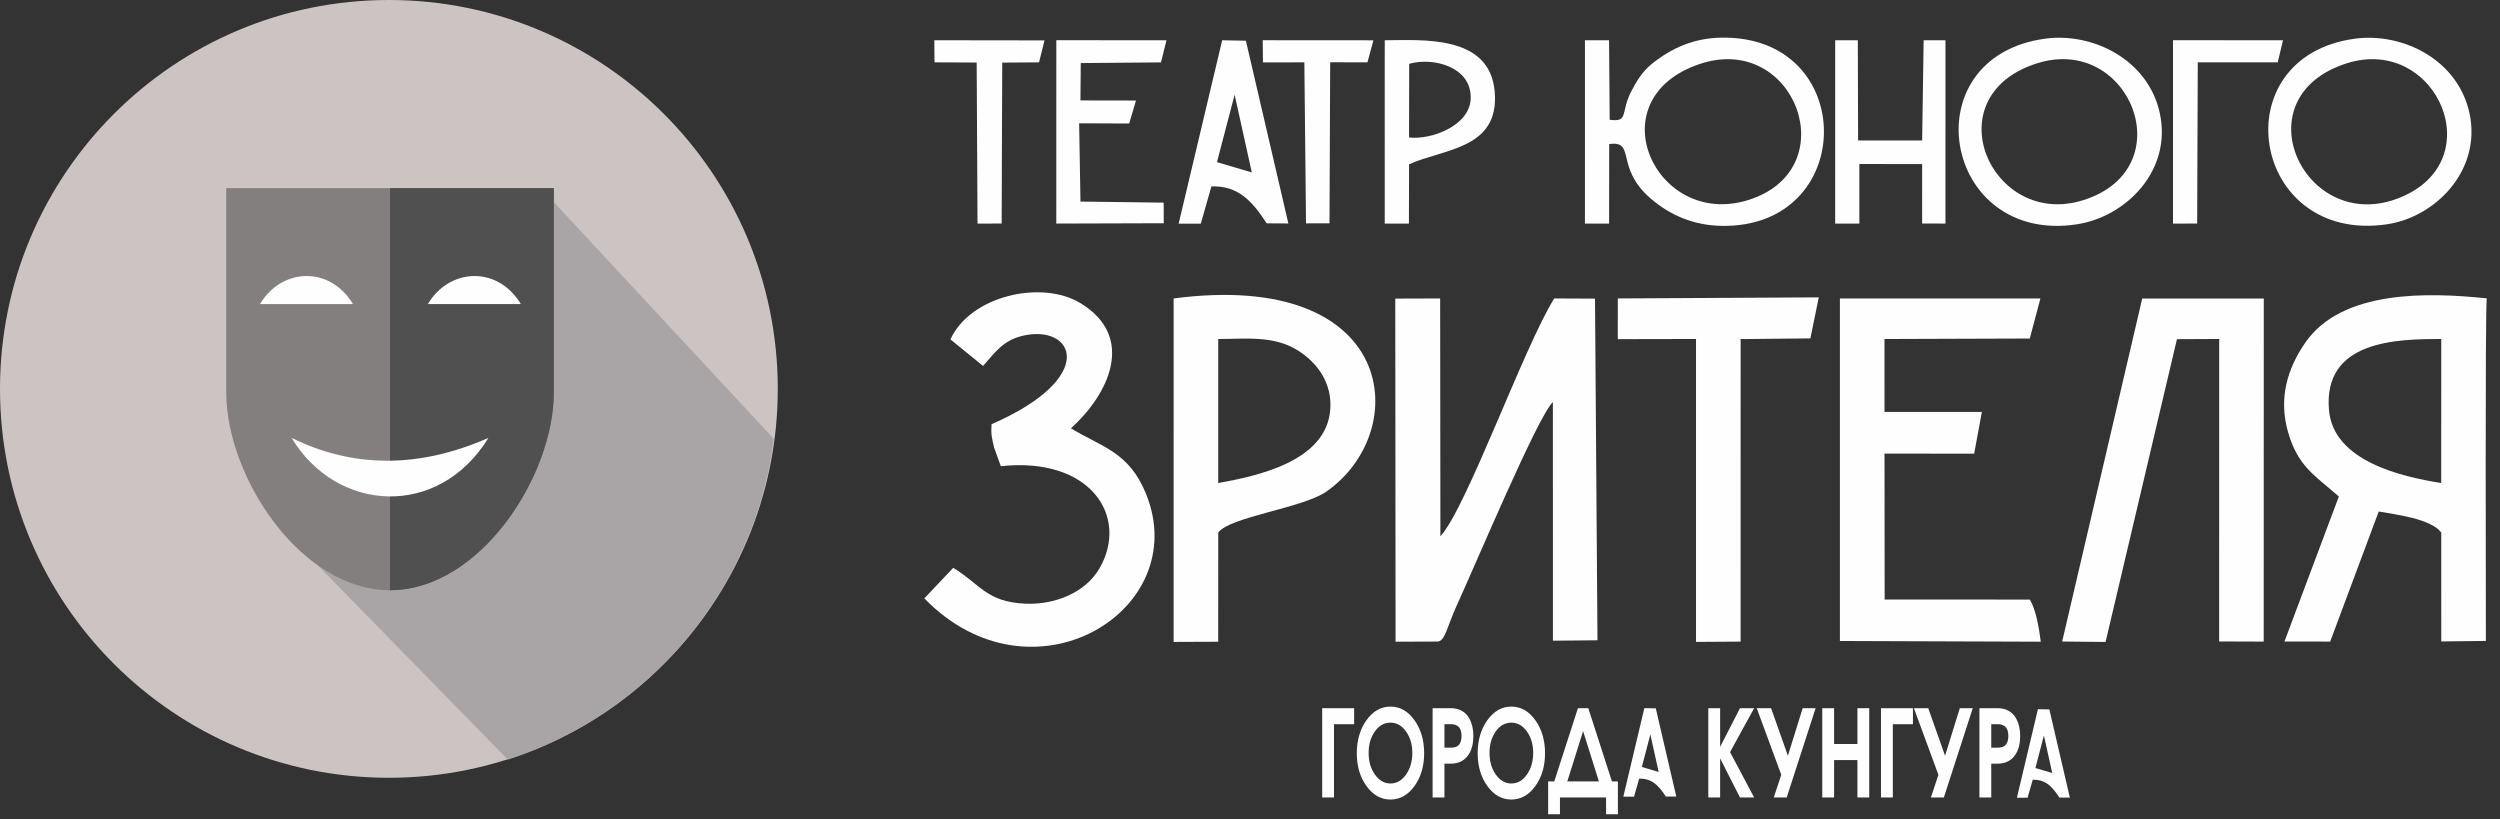 <svg width="180" height="59" viewBox="0 0 180 59" fill="none" xmlns="http://www.w3.org/2000/svg">
<rect x="0" y="0" width="180" height="59" fill="#333333" stroke="none"/>
<path d="M28 56C43.464 56 56 43.464 56 28C56 12.536 43.464 0 28 0C12.536 0 0 12.536 0 28C0 43.464 12.536 56 28 56Z" fill="#CCC4C2"/>
<path fill-rule="evenodd" clip-rule="evenodd" d="M55.719 31.603C54.346 42.501 46.721 51.441 36.563 54.692L22.231 40.038L39.484 14.131L55.719 31.603Z" fill="#A9A5A6"/>
<path fill-rule="evenodd" clip-rule="evenodd" d="M39.875 13.545V28.25C39.875 34.272 34.559 42.495 28.082 42.495H28.082C21.605 42.495 16.289 34.281 16.289 28.25V13.545H39.875Z" fill="#837F7E"/>
<path fill-rule="evenodd" clip-rule="evenodd" d="M39.875 13.545V28.25C39.875 34.272 34.559 42.495 28.082 42.495V13.545H39.875Z" fill="#505050"/>
<path fill-rule="evenodd" clip-rule="evenodd" d="M18.719 21.893H25.416C23.716 19.089 20.246 19.316 18.719 21.893Z" fill="#FEFEFE"/>
<path fill-rule="evenodd" clip-rule="evenodd" d="M30.807 21.893H37.503C35.804 19.089 32.334 19.316 30.807 21.893Z" fill="#FEFEFE"/>
<path fill-rule="evenodd" clip-rule="evenodd" d="M20.998 31.53C25.454 33.723 30.176 33.716 35.166 31.53C31.57 37.382 24.228 36.908 20.998 31.53Z" fill="#FEFEFE"/>
<path fill-rule="evenodd" clip-rule="evenodd" d="M100.481 46.203L103.497 46.191C104.05 46.189 104.212 45.058 104.866 43.636C106.215 40.704 110.697 30.019 111.807 28.945L111.81 46.13L115.018 46.1L114.841 21.502L111.904 21.488C109.715 24.992 105.596 36.567 103.708 38.613L103.691 21.488L100.459 21.499L100.481 46.203Z" fill="#FEFEFE"/>
<path fill-rule="evenodd" clip-rule="evenodd" d="M175.768 34.777C172.955 34.334 168.016 33.224 167.688 29.541C167.237 24.479 172.618 24.413 175.77 24.405L175.768 34.777ZM179.043 21.48C174.886 21.055 168.64 20.833 165.987 24.662C164.664 26.571 164.05 28.712 164.742 31.118C165.451 33.585 166.664 34.23 168.398 35.746L164.481 46.188L167.772 46.194L171.269 36.828C172.503 37.05 175.009 37.343 175.77 38.339L175.771 46.183L178.983 46.147C178.982 42.823 178.929 23.125 179.043 21.48Z" fill="#FEFEFE"/>
<path fill-rule="evenodd" clip-rule="evenodd" d="M151.601 46.221L156.74 24.421L159.782 24.407L159.778 46.184L162.987 46.195L162.992 21.494L154.24 21.496L148.477 46.189L151.601 46.221Z" fill="#FEFEFE"/>
<path fill-rule="evenodd" clip-rule="evenodd" d="M146.144 24.373L146.909 21.491L132.473 21.492L132.473 46.151L146.936 46.203C146.8 45.178 146.599 43.925 146.149 43.169L135.695 43.168L135.685 32.657L142.14 32.666L142.694 29.661H135.684L135.682 24.409L146.144 24.373Z" fill="#FEFEFE"/>
<path fill-rule="evenodd" clip-rule="evenodd" d="M87.715 24.408C89.66 24.408 91.663 24.14 93.398 25.203C94.832 26.081 95.945 27.578 95.775 29.539C95.456 33.233 90.508 34.275 87.713 34.78L87.713 24.651L87.715 24.408ZM87.714 38.339C88.563 37.207 93.793 36.578 95.483 35.405C101.746 31.058 100.633 19.372 84.501 21.488L84.502 46.218L87.71 46.205L87.714 38.339Z" fill="#FEFEFE"/>
<path fill-rule="evenodd" clip-rule="evenodd" d="M70.78 26.348C71.698 25.31 72.241 24.496 73.666 24.169C77.326 23.33 79.151 27.16 71.39 30.543C71.345 31.292 71.406 31.514 71.585 32.254L72.06 33.565C78.54 32.868 81.305 37.21 79.167 40.916C78.127 42.72 75.881 43.548 73.86 43.466C71.026 43.352 70.601 42.079 68.633 40.883L66.552 43.084C74.314 51.066 85.933 43.961 82.511 35.547C81.283 32.527 79.324 32.19 77.109 30.839C79.828 28.383 81.806 24.274 77.804 21.832C75.006 20.125 69.856 21.288 68.432 24.438L70.78 26.348Z" fill="#FEFEFE"/>
<path fill-rule="evenodd" clip-rule="evenodd" d="M130.952 21.41L116.482 21.488L116.481 24.418L122.113 24.407L122.113 46.217L125.324 46.195L125.326 24.406L125.642 24.412L130.349 24.363L130.952 21.41Z" fill="#FEFEFE"/>
<path fill-rule="evenodd" clip-rule="evenodd" d="M122.417 4.595C129.239 2.337 132.923 12.175 125.897 14.396C119.197 16.515 114.85 7.101 122.417 4.595ZM115.897 8.622L115.852 2.898H114.116L114.115 16.097H115.855L115.862 10.374C117.802 10.099 116.263 12.031 118.801 14.251C120.277 15.543 121.997 16.22 123.915 16.261C133.778 16.47 133.823 2.477 123.873 2.713C121.986 2.758 120.401 3.412 118.909 4.618C118.262 5.141 117.799 5.881 117.411 6.658C116.68 8.12 117.269 8.814 115.897 8.622Z" fill="#FEFEFE"/>
<path fill-rule="evenodd" clip-rule="evenodd" d="M146.663 4.56C153.342 2.443 157.212 12.112 150.02 14.404C143.372 16.522 139.154 6.939 146.663 4.56ZM147.264 2.783C137.539 4.094 139.853 17.636 149.542 16.149C153.063 15.609 156.401 12.29 155.506 8.15C154.669 4.278 150.665 2.325 147.264 2.783Z" fill="#FEFEFE"/>
<path fill-rule="evenodd" clip-rule="evenodd" d="M168.961 4.56C175.482 2.48 179.539 11.839 172.481 14.347C165.837 16.708 161.323 6.996 168.961 4.56ZM169.562 2.785C159.909 4.08 162.049 17.562 171.834 16.153C175.354 15.646 178.689 12.263 177.803 8.151C176.967 4.276 172.964 2.329 169.562 2.785Z" fill="#FEFEFE"/>
<path fill-rule="evenodd" clip-rule="evenodd" d="M138.503 2.9L138.394 10.113L133.783 10.114L133.763 2.9L132.134 2.897L132.132 16.097H133.873L133.873 11.81L138.394 11.811L138.393 16.096L140.073 16.097L140.074 2.898L138.503 2.9Z" fill="#FEFEFE"/>
<path fill-rule="evenodd" clip-rule="evenodd" d="M88.893 6.817L90.13 12.415L87.621 11.676L88.893 6.817ZM84.862 16.105L86.457 16.106L87.221 13.423C89.077 13.357 90.104 14.385 91.201 16.08L92.762 16.089L89.704 2.931L87.997 2.899L84.862 16.105Z" fill="#FEFEFE"/>
<path fill-rule="evenodd" clip-rule="evenodd" d="M101.452 9.898L101.461 4.595C103.168 4.098 105.931 4.798 105.893 7.051C105.86 9.06 103.033 10.085 101.452 9.898ZM99.7 3.875L99.701 16.097H101.442L101.453 11.827C103.942 10.703 107.973 10.752 107.619 6.6C107.265 2.45 102.341 2.898 99.703 2.898L99.7 3.875Z" fill="#FEFEFE"/>
<path fill-rule="evenodd" clip-rule="evenodd" d="M83.785 14.59L77.794 14.513L77.698 8.877L81.301 8.892L81.792 7.237L77.792 7.23L77.815 4.541L83.591 4.492L83.985 2.901L76.055 2.894L76.053 16.097L83.79 16.073L83.785 14.59Z" fill="#FEFEFE"/>
<path fill-rule="evenodd" clip-rule="evenodd" d="M67.284 4.489L70.321 4.502L70.381 16.098L72.119 16.096L72.161 4.508L74.812 4.489L75.203 2.909L67.271 2.898L67.284 4.489Z" fill="#FEFEFE"/>
<path fill-rule="evenodd" clip-rule="evenodd" d="M90.933 4.494L93.913 4.489L94.033 16.083L95.723 16.078L95.773 4.483L98.457 4.49L98.884 2.902L90.916 2.896L90.933 4.494Z" fill="#FEFEFE"/>
<path fill-rule="evenodd" clip-rule="evenodd" d="M156.457 3.142L156.456 16.098L158.196 16.096L158.239 4.49H163.996L164.375 2.9L156.458 2.894L156.457 3.142Z" fill="#FEFEFE"/>
<path fill-rule="evenodd" clip-rule="evenodd" d="M118.825 52.878L119.423 55.58L118.212 55.223L118.825 52.878ZM116.88 57.361L117.649 57.361L118.019 56.066C118.914 56.035 119.41 56.53 119.939 57.349L120.693 57.353L119.217 51.002L118.393 50.987L116.88 57.361Z" fill="#FEFEFE"/>
<path fill-rule="evenodd" clip-rule="evenodd" d="M147.162 52.954L147.76 55.656L146.549 55.299L147.162 52.954ZM145.217 57.437L145.987 57.438L146.356 56.143C147.251 56.111 147.747 56.607 148.276 57.425L149.03 57.429L147.554 51.078L146.73 51.063L145.217 57.437Z" fill="#FEFEFE"/>
<path d="M97.497 52.144H96.048V57.419H95.197V50.988H97.497V52.144ZM102.539 54.234C102.539 55.165 102.306 55.953 101.839 56.599C101.373 57.243 100.798 57.566 100.114 57.566C99.43 57.566 98.855 57.243 98.389 56.599C97.923 55.953 97.689 55.165 97.689 54.234C97.689 53.297 97.923 52.503 98.389 51.851C98.855 51.201 99.43 50.875 100.114 50.875C100.798 50.875 101.373 51.201 101.839 51.851C102.306 52.503 102.539 53.297 102.539 54.234ZM101.687 54.208C101.687 53.607 101.537 53.094 101.236 52.668C100.936 52.244 100.562 52.031 100.114 52.031C99.662 52.031 99.287 52.242 98.989 52.664C98.69 53.087 98.541 53.601 98.541 54.208C98.541 54.82 98.692 55.34 98.995 55.769C99.298 56.196 99.669 56.411 100.108 56.411C100.559 56.411 100.936 56.195 101.236 55.765C101.537 55.333 101.687 54.815 101.687 54.208ZM106.082 52.995C106.082 53.517 105.976 53.949 105.765 54.29C105.479 54.754 105.036 54.985 104.435 54.985H103.999V57.419H103.148V50.988H104.435C105.073 50.988 105.531 51.246 105.808 51.761C105.991 52.103 106.082 52.514 106.082 52.995ZM105.23 52.987C105.23 52.645 105.137 52.407 104.951 52.274C104.83 52.187 104.681 52.144 104.503 52.144H103.999V53.83H104.503C104.756 53.83 104.94 53.757 105.056 53.612C105.173 53.467 105.23 53.259 105.23 52.987ZM111.242 54.234C111.242 55.165 111.009 55.953 110.542 56.599C110.076 57.243 109.501 57.566 108.817 57.566C108.134 57.566 107.558 57.243 107.092 56.599C106.626 55.953 106.393 55.165 106.393 54.234C106.393 53.297 106.626 52.503 107.092 51.851C107.558 51.201 108.134 50.875 108.817 50.875C109.501 50.875 110.076 51.201 110.542 51.851C111.009 52.503 111.242 53.297 111.242 54.234ZM110.39 54.208C110.39 53.607 110.24 53.094 109.94 52.668C109.639 52.244 109.265 52.031 108.817 52.031C108.366 52.031 107.991 52.242 107.692 52.664C107.394 53.087 107.245 53.601 107.245 54.208C107.245 54.82 107.396 55.34 107.698 55.769C108.001 56.196 108.372 56.411 108.811 56.411C109.263 56.411 109.639 56.195 109.94 55.765C110.24 55.333 110.39 54.815 110.39 54.208ZM116.489 58.627H115.637V57.419H112.317V58.627H111.466V56.263H111.907L113.611 50.988H114.357L116.06 56.263H116.489V58.627ZM115.121 56.263L113.983 52.639L112.846 56.263H115.121ZM126.299 57.419H125.279L123.849 54.603V57.419H122.998V50.988H123.849V53.777L125.279 50.988H126.299L124.564 54.151L126.299 57.419ZM130.725 50.988L128.643 57.419H127.71L128.251 55.785L126.485 50.988H127.517L128.729 54.412L129.792 50.988H130.725ZM134.586 57.419H133.734V54.725H132.055V57.419H131.204V50.988H132.055V53.569H133.734V50.988H134.586V57.419ZM137.731 52.144H136.283V57.419H135.431V50.988H137.731V52.144ZM142.04 50.988L139.957 57.419H139.024L139.565 55.785L137.8 50.988H138.832L140.044 54.412L141.107 50.988H142.04ZM145.453 52.995C145.453 53.517 145.347 53.949 145.135 54.29C144.85 54.754 144.406 54.985 143.805 54.985H143.37V57.419H142.518V50.988H143.805C144.443 50.988 144.901 51.246 145.179 51.761C145.361 52.103 145.453 52.514 145.453 52.995ZM144.601 52.987C144.601 52.645 144.508 52.407 144.321 52.274C144.201 52.187 144.052 52.144 143.873 52.144H143.37V53.83H143.873C144.126 53.83 144.311 53.757 144.427 53.612C144.543 53.467 144.601 53.259 144.601 52.987Z" fill="#FEFEFE"/>
</svg>
